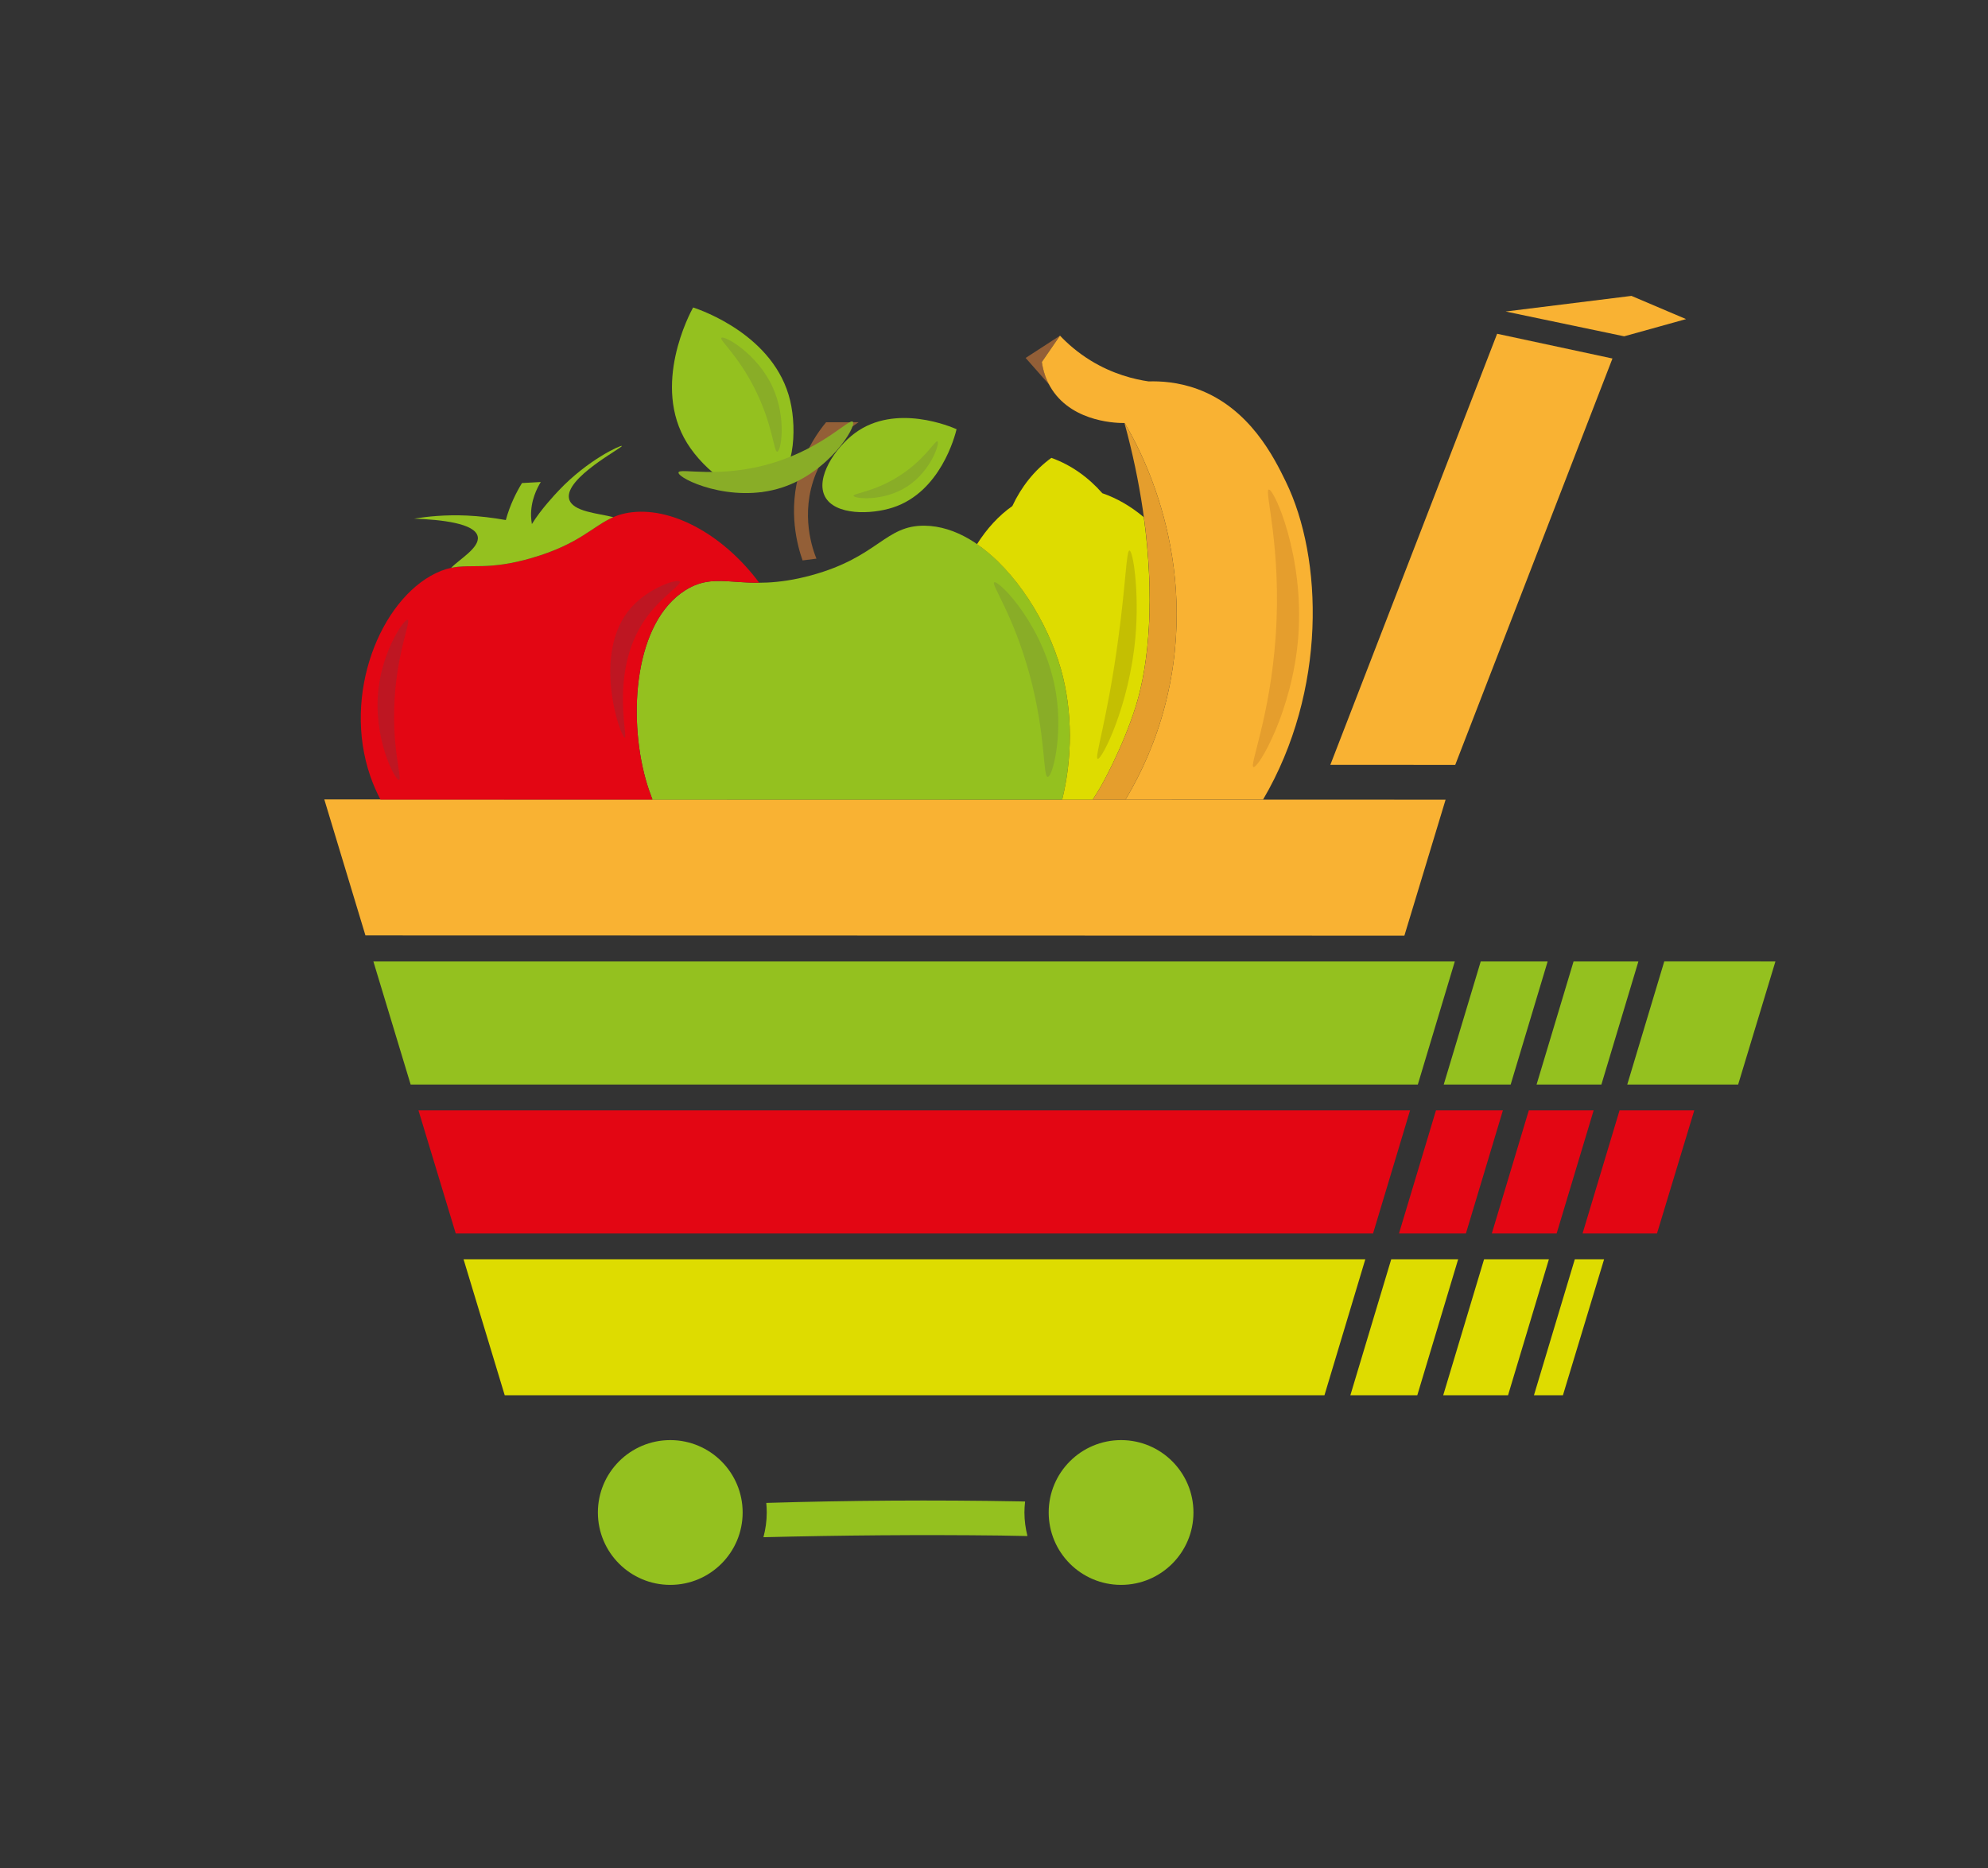 <?xml version="1.0" encoding="UTF-8" standalone="no"?>
<svg
   width="100%"
   height="100%"
   viewBox="0 0 1374 1291"
   version="1.1"
   style="fill-rule:evenodd;clip-rule:evenodd;stroke-linejoin:round;stroke-miterlimit:2;"
   id="svg451"
   sodipodi:docname="grocery.svg"
   inkscape:version="1.2.2 (732a01da63, 2022-12-09)"
   xmlns:inkscape="http://www.inkscape.org/namespaces/inkscape"
   xmlns:sodipodi="http://sodipodi.sourceforge.net/DTD/sodipodi-0.dtd"
   xmlns="http://www.w3.org/2000/svg"
   xmlns:svg="http://www.w3.org/2000/svg">
  <rect x="0" y="0" width="1374" height="1291" fill="#333333" stroke="none"/>
  <defs
     id="defs455" />
  <sodipodi:namedview
     id="namedview453"
     pagecolor="#505050"
     bordercolor="#eeeeee"
     borderopacity="1"
     inkscape:showpageshadow="0"
     inkscape:pageopacity="0"
     inkscape:pagecheckerboard="0"
     inkscape:deskcolor="#505050"
     showgrid="false"
     inkscape:zoom="0.28755311"
     inkscape:cx="1166.741"
     inkscape:cy="692.04608"
     inkscape:window-width="1366"
     inkscape:window-height="705"
     inkscape:window-x="-8"
     inkscape:window-y="-8"
     inkscape:window-maximized="1"
     inkscape:current-layer="svg451" />
  <g
     transform="matrix(4.167,0,0,4.167,390.294,-693.868)"
     id="g231">
    <g
       transform="matrix(0.24,0,0,0.24,-0.347,9.612)"
       id="g229">
      <rect
         x="1283.89"
         y="452.117"
         width="1373.52"
         height="1290.45"
         style="fill:#ffffff"
         id="rect227" />
    </g>
  </g>
  <g
     transform="matrix(4.167,0,0,4.167,-1282.44,-492.166)"
     id="g237">
    <g
       transform="translate(443.177,188.434)"
       id="g235">
      <path
         d="M 0,22.331 C -0.533,21.021 -2.825,14.986 -0.096,8.247 1.908,3.301 5.53,0.657 6.989,-0.294 5.192,-0.292 3.396,-0.291 1.6,-0.289 0.245,1.345 -1.546,3.943 -2.671,7.504 -4.852,14.411 -3.09,20.385 -2.3,22.625 -1.533,22.527 -0.767,22.429 0,22.331"
         style="fill:#935f37;fill-rule:nonzero"
         id="path233" />
    </g>
  </g>
  <g
     transform="matrix(4.167,0,0,4.167,-1282.44,-492.166)"
     id="g243">
    <g
       transform="matrix(0.457,0.889,0.889,-0.457,444.518,188.17)"
       id="g241">
      <path
         d="m 11.021,-5.555 c -3.535,-0.079 -6.48,5.207 -7.14,9.229 -1.367,8.325 6.473,14.765 7.14,15.297 0.853,-0.734 8.039,-7.116 6.727,-15.317 -0.607,-3.792 -3.215,-9.13 -6.727,-9.209"
         style="fill:#94c11f;fill-rule:nonzero"
         id="path239" />
    </g>
  </g>
  <g
     transform="matrix(4.167,0,0,4.167,-1282.44,-492.166)"
     id="g249">
    <g
       transform="matrix(0.924,-0.382,-0.382,-0.924,440.08,195.453)"
       id="g247">
      <path
         d="m -5.974,-1.727 c -4.715,-0.105 -8.643,6.945 -9.523,12.31 -1.823,11.103 8.633,19.693 9.523,20.402 1.137,-0.98 10.722,-9.49 8.972,-20.428 C 2.189,5.499 -1.29,-1.622 -5.974,-1.727"
         style="fill:#94c11f;fill-rule:nonzero"
         id="path245" />
    </g>
  </g>
  <g
     transform="matrix(4.167,0,0,4.167,-1282.44,-492.166)"
     id="g255">
    <g
       transform="translate(477.676,370.961)"
       id="g253">
      <path
         d="m 0,-1.996 c 0,-0.615 0.043,-1.22 0.11,-1.817 -0.297,-0.006 -0.587,-0.019 -0.884,-0.025 -14.372,-0.263 -28.387,-0.156 -42.046,0.254 0.051,0.523 0.08,1.053 0.08,1.588 0,1.42 -0.203,2.789 -0.55,4.101 C -30.463,1.788 -17.388,1.668 -4.011,1.826 -2.494,1.844 -1.008,1.887 0.5,1.911 0.186,0.658 0,-0.645 0,-1.996"
         style="fill:#94c11f;fill-rule:nonzero"
         id="path251" />
    </g>
  </g>
  <g
     transform="matrix(4.167,0,0,4.167,-1282.44,-492.166)"
     id="g261">
    <g
       transform="translate(480.562,177.485)"
       id="g259">
      <path
         d="m 0,0.667 c 1.004,-1.457 2.008,-2.915 3.012,-4.372 -1.9,1.232 -3.798,2.464 -5.698,3.696 1.289,1.46 2.577,2.92 3.865,4.381 C 1.181,4.363 1.183,4.355 1.185,4.346 0.502,3.038 0.154,1.746 0,0.667"
         style="fill:#935f37;fill-rule:nonzero"
         id="path257" />
    </g>
  </g>
  <g
     transform="matrix(4.167,0,0,4.167,-1282.44,-492.166)"
     id="g267">
    <g
       transform="matrix(0.29,-0.957,-0.957,-0.29,490.318,182.81)"
       id="g265">
      <path
         d="M -71.989,-74.455 H -48.42 L -102.315,103.55 -121.926,90.476 Z"
         style="fill:#f9b233;fill-rule:nonzero"
         id="path263" />
    </g>
  </g>
  <g
     transform="matrix(4.167,0,0,4.167,-1282.44,-492.166)"
     id="g273">
    <g
       transform="matrix(0.361,-0.933,-0.933,-0.361,584.185,224.618)"
       id="g271">
      <path
         d="m -31.619,25.34 h 72.24 l -3.076,19.314 -76.635,10e-4 z"
         style="fill:#f9b233;fill-rule:nonzero"
         id="path269" />
    </g>
  </g>
  <g
     transform="matrix(4.167,0,0,4.167,-1282.44,-492.166)"
     id="g279">
    <g
       transform="matrix(-0.042,0.999,0.999,0.042,573.838,155.62)"
       id="g277">
      <path
         d="m 14.832,-15.742 c 1.095,6.607 2.19,13.212 3.284,19.818 -1.094,3.378 -2.189,6.757 -3.284,10.136 -1.155,-3.07 -2.311,-6.141 -3.466,-9.211 1.155,-6.913 2.311,-13.828 3.466,-20.743"
         style="fill:#f9b233;fill-rule:nonzero"
         id="path275" />
    </g>
  </g>
  <g
     transform="matrix(4.167,0,0,4.167,-1282.44,-492.166)"
     id="g285">
    <g
       transform="matrix(0,1,1,0,418.933,356.96)"
       id="g283">
      <path
         d="M 12.005,-12.006 C 5.375,-12.006 0,-6.631 0,-0.001 0,6.63 5.375,12.005 12.005,12.005 c 6.631,0 12.006,-5.375 12.006,-12.006 0,-6.63 -5.375,-12.005 -12.006,-12.005"
         style="fill:#94c11f;fill-rule:nonzero"
         id="path281" />
    </g>
  </g>
  <g
     transform="matrix(4.167,0,0,4.167,-1282.44,-492.166)"
     id="g291">
    <g
       transform="matrix(0,1,1,0,493.705,356.96)"
       id="g289">
      <path
         d="M 12.005,-12.006 C 5.375,-12.006 0,-6.631 0,0 0,6.63 5.375,12.005 12.005,12.005 18.636,12.005 24.011,6.63 24.011,0 c 0,-6.631 -5.375,-12.006 -12.006,-12.006"
         style="fill:#94c11f;fill-rule:nonzero"
         id="path287" />
    </g>
  </g>
  <g
     transform="matrix(4.167,0,0,4.167,-1282.44,-492.166)"
     id="g297">
    <g
       transform="translate(547.223,277.567)"
       id="g295">
      <path
         d="M 0,20.417 H 11.101 L 17.235,0 h -11.1 z"
         style="fill:#94c11f;fill-rule:nonzero"
         id="path293" />
    </g>
  </g>
  <g
     transform="matrix(4.167,0,0,4.167,-1282.44,-492.166)"
     id="g303">
    <g
       transform="matrix(-1,0,0,1,562.621,297.985)"
       id="g301">
      <path
         d="M -16.888,-20.417 H -6.136 L 0,0 h -10.752 z"
         style="fill:#94c11f;fill-rule:nonzero"
         id="path299" />
    </g>
  </g>
  <g
     transform="matrix(4.167,0,0,4.167,-1282.44,-492.166)"
     id="g309">
    <g
       transform="matrix(-1,0,0,1,369.689,297.985)"
       id="g307">
      <path
         d="M -179.371,-20.417 H 0 L -6.182,0 h -167.053 z"
         style="fill:#94c11f;fill-rule:nonzero"
         id="path305" />
    </g>
  </g>
  <g
     transform="matrix(4.167,0,0,4.167,-1282.44,-492.166)"
     id="g315">
    <g
       transform="matrix(-0.288,0.958,0.958,0.288,601.5,284.827)"
       id="g313">
      <path
         d="M -1.86,-19.034 H 19.459 L 14.168,-1.427 -7.164,-1.383 Z"
         style="fill:#94c11f;fill-rule:nonzero"
         id="path311" />
    </g>
  </g>
  <g
     transform="matrix(4.167,0,0,4.167,-1282.44,-492.166)"
     id="g321">
    <g
       transform="matrix(-1,0,0,1,555.199,322.683)"
       id="g319">
      <path
         d="M -16.888,-20.417 H -6.136 L 0,0 h -10.752 z"
         style="fill:#e30613;fill-rule:nonzero"
         id="path317" />
    </g>
  </g>
  <g
     transform="matrix(4.167,0,0,4.167,-1282.44,-492.166)"
     id="g327">
    <g
       transform="translate(539.801,302.266)"
       id="g325">
      <path
         d="M 0,20.417 H 11.101 L 17.235,0 h -11.1 z"
         style="fill:#e30613;fill-rule:nonzero"
         id="path323" />
    </g>
  </g>
  <g
     transform="matrix(4.167,0,0,4.167,-1282.44,-492.166)"
     id="g333">
    <g
       transform="translate(570.25,302.266)"
       id="g331">
      <path
         d="M 0,20.417 H 12.345 L 18.527,0 H 6.135 Z"
         style="fill:#e30613;fill-rule:nonzero"
         id="path329" />
    </g>
  </g>
  <g
     transform="matrix(4.167,0,0,4.167,-1282.44,-492.166)"
     id="g339">
    <g
       transform="matrix(-1,0,0,1,377.167,322.683)"
       id="g337">
      <path
         d="M -164.471,-20.417 H 0 L -6.182,0 h -152.153 z"
         style="fill:#e30613;fill-rule:nonzero"
         id="path335" />
    </g>
  </g>
  <g
     transform="matrix(4.167,0,0,4.167,-1282.44,-492.166)"
     id="g345">
    <g
       transform="translate(531.735,326.964)"
       id="g343">
      <path
         d="M 0,22.558 H 11.101 L 17.879,0 h -11.1 z"
         style="fill:#dedc00;fill-rule:nonzero"
         id="path341" />
    </g>
  </g>
  <g
     transform="matrix(4.167,0,0,4.167,-1282.44,-492.166)"
     id="g351">
    <g
       transform="matrix(-1,0,0,1,547.135,349.522)"
       id="g349">
      <path
         d="M -17.53,-22.558 H -6.778 L 0,0 h -10.752 z"
         style="fill:#dedc00;fill-rule:nonzero"
         id="path347" />
    </g>
  </g>
  <g
     transform="matrix(4.167,0,0,4.167,-1282.44,-492.166)"
     id="g357">
    <g
       transform="translate(562.185,326.964)"
       id="g355">
      <path
         d="M 0,22.558 H 4.806 L 11.636,0 H 6.778 Z"
         style="fill:#dedc00;fill-rule:nonzero"
         id="path353" />
    </g>
  </g>
  <g
     transform="matrix(4.167,0,0,4.167,-1282.44,-492.166)"
     id="g363">
    <g
       transform="matrix(-1,0,0,1,384.645,349.522)"
       id="g361">
      <path
         d="M -149.571,-22.558 H 0 L -6.83,0 h -135.963 z"
         style="fill:#dedc00;fill-rule:nonzero"
         id="path359" />
    </g>
  </g>
  <g
     transform="matrix(4.167,0,0,4.167,-1282.44,-492.166)"
     id="g369">
    <g
       transform="translate(415.982,205.207)"
       id="g367">
      <path
         d="M 0,45.522 H 67.957 C 69.623,38.805 69.752,30.941 67.742,23.871 64.618,12.883 55.348,0.238 45.169,0.093 38.548,0 37.509,5.279 26.344,8.321 14.918,11.434 11.108,7.239 5.46,10.792 c -8.433,5.305 -9.546,20.699 -6.586,31.376 0.313,1.13 0.703,2.246 1.126,3.354"
         style="fill:#94c11f;fill-rule:nonzero"
         id="path365" />
    </g>
  </g>
  <g
     transform="matrix(4.167,0,0,4.167,-1282.44,-492.166)"
     id="g375">
    <g
       transform="translate(421.442,236.99)"
       id="g373">
      <path
         d="m 0,-20.991 c 3.913,-2.461 6.948,-1.207 12.24,-1.237 -5.595,-7.548 -13.968,-12.502 -21.083,-11.693 -5.793,0.659 -6.603,4.659 -16.607,7.574 -8.991,2.62 -11.119,0.2 -15.944,2.531 -9.214,4.453 -15.55,20.095 -10.868,33.665 0.467,1.353 1.036,2.649 1.686,3.89 H -5.46 C -5.883,12.631 -6.273,11.515 -6.586,10.385 -9.546,-0.292 -8.433,-15.686 0,-20.991"
         style="fill:#e30613;fill-rule:nonzero"
         id="path371" />
    </g>
  </g>
  <g
     transform="matrix(4.167,0,0,4.167,-1282.44,-492.166)"
     id="g381">
    <g
       transform="translate(386.998,197.534)"
       id="g379">
      <path
         d="m 0,9.584 c 0.347,1.855 -3.134,3.805 -4.398,5.171 3.345,-0.7 6.13,0.471 13.393,-1.647 C 16.902,10.804 19.071,7.829 22.49,6.355 20.086,5.709 15.669,5.482 15.154,3.31 14.339,-0.132 24.12,-5.213 23.904,-5.46 23.746,-5.642 18.246,-3.159 13.444,1.921 12.829,2.572 10.454,5.085 8.985,7.496 8.914,7.102 8.866,6.688 8.85,6.251 8.753,3.589 9.873,1.478 10.461,0.521 9.422,0.578 8.383,0.635 7.344,0.692 6.417,2.201 5.353,4.286 4.659,6.83 2.524,6.444 0.28,6.18 -1.789,6.085 -5.344,5.92 -8.394,6.249 -10.564,6.595 -6.096,6.763 -0.417,7.355 0,9.584"
         style="fill:#94c11f;fill-rule:nonzero"
         id="path377" />
    </g>
  </g>
  <g
     transform="matrix(4.167,0,0,4.167,-1282.44,-492.166)"
     id="g387">
    <g
       transform="translate(483.938,194.05)"
       id="g385">
      <path
         d="m 0,56.679 h 5.071 c 0.447,-0.705 0.894,-1.408 1.319,-2.138 0,0 3.583,-6.239 5.81,-13.329 C 14.492,33.921 15.319,22.893 13.536,9.836 11.396,8.044 9.077,6.688 6.656,5.864 4.358,3.241 1.483,1.171 -1.797,0 -4.619,2.042 -6.8,4.835 -8.271,7.995 c -2.264,1.588 -4.233,3.749 -5.86,6.321 6.465,4.438 11.717,12.976 13.916,20.712 2.011,7.07 1.881,14.934 0.215,21.651"
         style="fill:#dedc00;fill-rule:nonzero"
         id="path383" />
    </g>
  </g>
  <g
     transform="matrix(4.167,0,0,4.167,-1282.44,-492.166)"
     id="g393">
    <g
       transform="translate(494.268,236.241)"
       id="g391">
      <path
         d="m 0,-47.974 h 0.017 c 2.025,3.38 12.985,22.413 6.749,46.688 C 5.213,4.754 2.868,9.973 0.174,14.487 h 22.811 c 10.619,-18.064 9.959,-40.07 3.773,-52.742 -1.912,-3.916 -5.934,-12.152 -14.645,-15.346 -3.254,-1.193 -6.197,-1.329 -8.102,-1.27 -2.308,-0.336 -5.917,-1.176 -9.687,-3.505 -2.175,-1.344 -3.823,-2.826 -5.017,-4.085 -1.004,1.458 -2.008,2.915 -3.012,4.372 0.189,1.322 0.638,2.962 1.682,4.563 3.644,5.586 11.188,5.569 12.023,5.552"
         style="fill:#f9b233;fill-rule:nonzero"
         id="path389" />
    </g>
  </g>
  <g
     transform="matrix(4.167,0,0,4.167,-1282.44,-492.166)"
     id="g399">
    <g
       transform="translate(490.328,190.405)"
       id="g397">
      <path
         d="m 0,58.186 c -0.425,0.73 -0.872,1.433 -1.318,2.138 H 4.113 C 6.808,55.809 9.152,50.59 10.705,44.55 16.941,20.275 5.981,1.242 3.956,-2.138 H 3.939 C 9.373,17.665 8.971,34.803 5.811,44.856 3.583,51.946 0,58.186 0,58.186"
         style="fill:#e59e2d;fill-rule:nonzero"
         id="path395" />
    </g>
  </g>
  <g
     transform="matrix(4.167,0,0,4.167,-1282.44,-492.166)"
     id="g405">
    <g
       transform="matrix(-0.998,-0.055,-0.055,0.998,519.58,245.449)"
       id="g403">
      <path
         d="M 3.92,-46.023 C 3.068,-46.245 -2.6,-35.351 -2.315,-21.919 -2.053,-9.617 3.103,0.308 3.92,0.093 4.654,-0.1 1.625,-8.407 1.433,-21.711 1.22,-36.527 4.694,-45.822 3.92,-46.023"
         style="fill:#e59e2d;fill-rule:nonzero"
         id="path401" />
    </g>
  </g>
  <g
     transform="matrix(4.167,0,0,4.167,-1317.216,-582.584)"
     id="g411">
    <g
       transform="matrix(0.279,0.96,0.96,-0.279,437.428,202.676)"
       id="g409">
      <path
         d="m 12.436,-12.766 c -0.782,0.354 2.991,6.201 2.841,15.588 -0.14,8.791 -3.616,14.176 -2.841,14.538 0.896,0.418 6.94,-6.089 7.19,-14.368 0.269,-8.906 -6.279,-16.17 -7.19,-15.758"
         style="fill:#89ad27;fill-rule:nonzero"
         id="path407" />
    </g>
  </g>
  <g
     transform="matrix(4.167,0,0,4.167,-1282.44,-492.166)"
     id="g417">
    <g
       transform="matrix(-0.989,-0.151,-0.151,0.989,488.31,243.657)"
       id="g415">
      <path
         d="m -1.54,-34.85 c -0.602,-0.089 -2.672,6.567 -3.146,14.066 -0.717,11.307 2.42,20.96 3.146,20.859 0.586,-0.083 -0.59,-6.505 -0.377,-19.93 0.153,-9.709 0.903,-14.917 0.377,-14.995"
         style="fill:#c4bf02;fill-rule:nonzero"
         id="path413" />
    </g>
  </g>
  <g
     transform="matrix(4.167,0,0,4.167,-1282.44,-492.166)"
     id="g423">
    <g
       transform="matrix(-0.999,-0.054,-0.054,0.999,369.31,247.239)"
       id="g421">
      <path
         d="m -4.649,-26.606 c 0.594,-0.182 3.737,5.015 4.211,11.395 0.618,8.327 -3.555,15.374 -4.211,15.185 -0.57,-0.165 1.757,-5.712 1.435,-14.834 -0.253,-7.168 -1.967,-11.583 -1.435,-11.746"
         style="fill:#be1622;fill-rule:nonzero"
         id="path419" />
    </g>
  </g>
  <g
     transform="matrix(4.167,0,0,4.167,-1282.44,-492.166)"
     id="g429">
    <g
       transform="matrix(-0.943,-0.332,-0.332,0.943,402.224,236.857)"
       id="g427">
      <path
         d="m -9.848,-27.098 c -0.457,0.336 1.846,3.176 3.084,6.952 3.387,10.333 -3.644,20.247 -3.084,20.497 0.618,0.278 10.047,-11.426 6.144,-20.781 -1.688,-4.046 -5.622,-7.052 -6.144,-6.668"
         style="fill:#be1622;fill-rule:nonzero"
         id="path425" />
    </g>
  </g>
  <g
     transform="matrix(4.167,0,0,4.167,-1282.44,-492.166)"
     id="g435">
    <g
       transform="matrix(-0.898,0.441,0.441,0.898,441.417,189.39)"
       id="g433">
      <path
         d="M 5.85,-19.859 C 5.243,-20.066 1.614,-14.873 1.823,-8.682 2.012,-3.119 5.237,1.387 5.85,1.174 6.419,0.977 4.499,-3.187 4.604,-10.047 c 0.093,-6.129 1.729,-9.647 1.246,-9.812"
         style="fill:#89ad27;fill-rule:nonzero"
         id="path431" />
    </g>
  </g>
  <g
     transform="matrix(4.167,0,0,4.167,-1282.44,-492.166)"
     id="g441">
    <g
       transform="matrix(-0.544,-0.839,-0.839,0.544,448.661,193.161)"
       id="g439">
      <path
         d="m -6.39,-13.258 c -0.468,-0.19 -3.56,3.617 -3.545,8.334 0.014,4.683 3.085,8.457 3.545,8.268 0.392,-0.16 -1.301,-3.13 -1.362,-8.004 -0.065,-5.198 1.777,-8.43 1.362,-8.598"
         style="fill:#89ad27;fill-rule:nonzero"
         id="path437" />
    </g>
  </g>
  <g
     transform="matrix(4.167,0,0,4.167,-1282.44,-492.166)"
     id="g447">
    <g
       transform="matrix(-0.964,0.265,0.265,0.964,487.488,244.542)"
       id="g445">
      <path
         d="M 6.382,-32.714 C 5.55,-32.937 0.09,-23.257 1.397,-12.074 2.234,-4.923 5.621,0.978 6.382,0.758 7.157,0.535 4.829,-5.949 4.783,-16.315 4.735,-26.697 7.015,-32.543 6.382,-32.714"
         style="fill:#89ad27;fill-rule:nonzero"
         id="path443" />
    </g>
  </g>
</svg>

